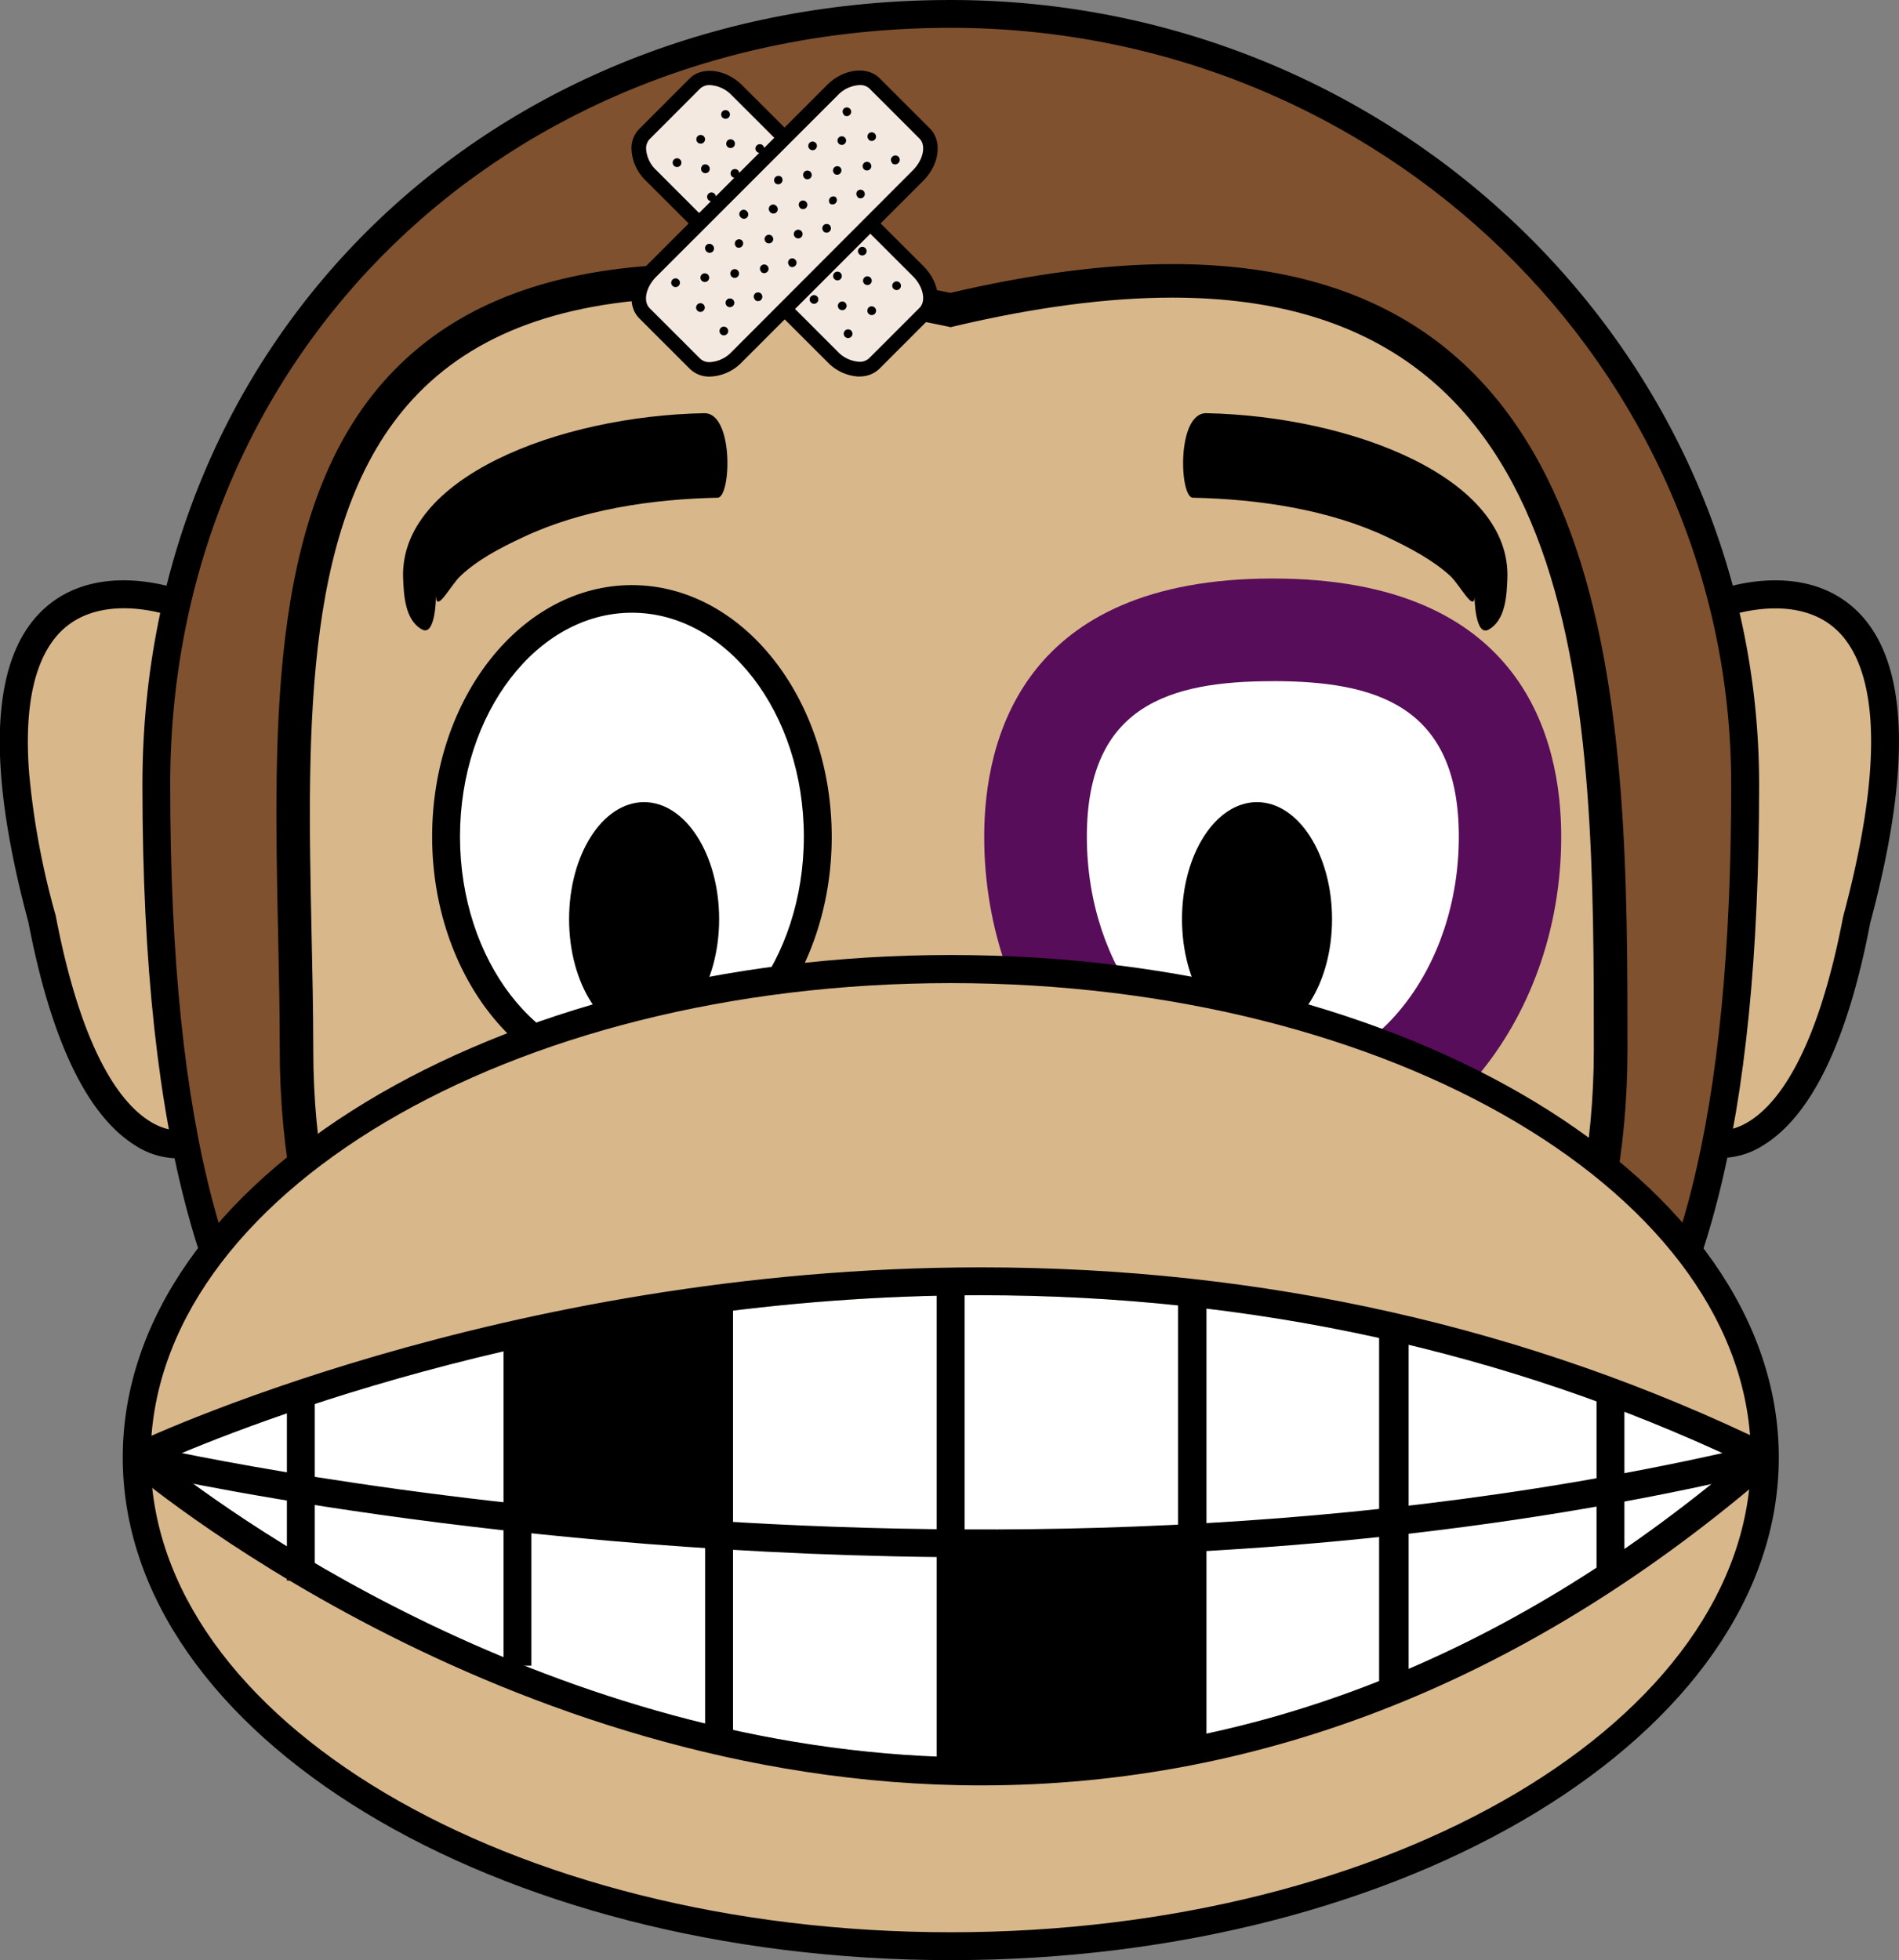 <svg xmlns="http://www.w3.org/2000/svg" viewBox="0 0 357.05 368.5"><rect x="0" y="0" width="357.05" height="368.5" fill="#808080" stroke="none"/><defs><style>.cls-1{fill:#d8b78b;}.cls-2{fill:#7f512e;}.cls-3{fill:#fff;}.cls-4{fill:#570d59;}.cls-5{fill:#f4e9e1;}</style></defs><title>Asset 1</title><g id="Layer_2" data-name="Layer 2"><g id="Layer_1-2" data-name="Layer 1"><path class="cls-1" d="M303.4,179.43c1,7.23,2.44,31.76,10.75,35.76,26.9,12.94,36.34-47.83,39.32-62.47s-1.14-48.83-23.24-40.59a4.54,4.54,0,0,0-1.63,1c-9.63-4.16-20.7-3.09-24.22,8.7-5.22,17.47-3.44,39.94-1,57.62Z"/><path class="cls-1" d="M52.38,121.81C48.87,110,37.8,109,28.15,113.11a4.43,4.43,0,0,0-1.61-1c-22.1-8.24-26.23,26-23.26,40.59s12.43,75.4,39.34,62.46c8.31-4,9.73-28.52,10.74-35.76,2.46-17.67,4.24-40.15-1-57.62Z"/><path class="cls-2" d="M328.11,147.51c0-80-66.86-144.89-149.36-144.89S29.4,61.4,29.4,147.51C29.4,308.3,96.27,292.4,178.75,292.4S328.11,308.31,328.11,147.51Z"/><path d="M218.12,295.45c-6.15,0-12.47-.1-18.91-.21-13.38-.22-27.54-.22-40.9,0-6.44.1-12.76.21-18.92.21-63.8,0-112.61-10.89-112.61-147.94C26.78,63.42,92.12,0,178.75,0c83.8,0,152,66.17,152,147.51,0,63.38-10.16,103.05-32,124.85-19.25,19.22-45.12,23.09-80.62,23.09Zm-39.36-5.67c7,0,13.82.11,20.54.22,6.41.11,12.7.21,18.82.21,34.17,0,58.95-3.6,76.92-21.56,20.78-20.75,30.46-59.24,30.46-121.15,0-78.44-65.83-142.27-146.74-142.27C95.11,5.23,32,66.4,32,147.5,32,280,76.53,290.21,139.4,290.21c6.13,0,12.41-.11,18.82-.21,6.72-.12,13.58-.23,20.54-.23Z"/><path class="cls-1" d="M55.75,197.41c0,74.37,55.31,134.66,123.53,134.66S302.8,271.78,302.8,197.41,302.15,29,178.74,58.28C39,29,55.74,123,55.74,197.41Z"/><path d="M179.28,335.22c-69.85,0-126.68-61.82-126.68-137.81,0-7.13-.15-14.44-.31-21.8-.85-40.29-1.73-82,21.9-106.08,19.87-20.3,53.79-25,104.51-14.47,15.3-3.59,29.34-5.41,41.73-5.41C306,49.65,306,135.06,306,197.41c0,76-56.83,137.81-126.67,137.81Zm-47-279.28c-24.24,0-41.78,5.88-53.63,18C56.91,96.17,57.76,136.48,58.58,175.47c.16,7.41.32,14.77.32,21.94,0,72.52,54,131.52,120.39,131.52s120.38-59,120.38-131.52c0-63,0-141.46-79.23-141.46-12.08,0-25.86,1.81-41,5.39l-.69.17-.68-.15C161,57.77,145.55,56,132.33,56Z"/><path class="cls-3" d="M153.76,157.29c0-24.69-15.64-44.71-34.94-44.71s-34.95,20-34.95,44.71S99.52,202,118.82,202s34.94-20,34.94-44.71Z"/><path d="M118.81,204.61c-20.71,0-37.56-21.23-37.56-47.33S98.1,110,118.81,110s37.57,21.23,37.57,47.32S139.53,204.61,118.81,204.61Zm0-89.42c-17.82,0-32.32,18.89-32.32,42.09s14.5,42.09,32.32,42.09,32.33-18.88,32.33-42.09-14.5-42.09-32.33-42.09Z"/><path class="cls-3" d="M239.29,211.65c-24.58,0-44.59-24.39-44.59-54.36,0-38.88,33.57-38.88,44.6-38.88s44.6,0,44.6,38.88c0,30-20,54.36-44.61,54.36Z"/><path class="cls-4" d="M239.29,128.05c19.31,0,35,4.54,35,29.23S258.59,202,239.29,202s-34.94-20-34.94-44.71,15.65-29.23,34.94-29.23m0-19.3c-47.19,0-54.24,30.41-54.24,48.53,0,35.3,24.33,64,54.24,64s54.25-28.71,54.25-64c0-18.12-7-48.53-54.25-48.53Z"/><path d="M107,172.8c0,12.17,6.32,22,14.1,22s14.11-9.86,14.11-22-6.32-22-14.11-22S107,160.63,107,172.8Z"/><path d="M222.24,172.8c0,12.17,6.32,22,14.1,22s14.11-9.86,14.11-22-6.31-22-14.11-22S222.24,160.63,222.24,172.8Z"/><path class="cls-1" d="M331.83,274c0,50.72-68.53,91.84-153.07,91.84S25.7,324.76,25.7,274,94.24,182.2,178.76,182.2,331.83,223.32,331.83,274Z"/><path d="M178.76,368.5C92.92,368.5,23.08,326.13,23.08,274s69.85-94.46,155.68-94.46S334.45,222,334.45,274,264.61,368.5,178.76,368.5Zm0-183.68c-82.95,0-150.44,40-150.44,89.22s67.49,89.22,150.44,89.22,150.45-40,150.45-89.22S261.72,184.82,178.76,184.82Z"/><path class="cls-3" d="M30.64,274.68c14.48,11.35,76.11,55.73,153.79,55.74h0c50.84,0,98.79-18.75,142.63-55.75-43.8-20.68-91.78-31.16-142.64-31.16-77.11,0-138.31,24.4-153.79,31.17Z"/><path d="M184.45,335.65h0c-90.62,0-159.76-59-160.45-59.63l.57-4.33c.69-.34,69.61-33.43,159.88-33.43,53.06,0,103,11.25,148.54,33.43l.57,4.33c-45.63,39.57-95.8,59.63-149.09,59.63Zm-153.81-61C45.13,286,106.75,330.4,184.43,330.41h0c50.83,0,98.79-18.75,142.62-55.75C283.26,254,235.29,243.5,184.43,243.5c-77.06,0-138.3,24.41-153.79,31.18Z"/><path d="M184.86,292.77c-90.37,0-158.76-15.94-159.78-16.18l1.22-5.1c1.52.37,154.24,35.92,304.88,0l1.22,5.1c-50.89,12.14-102,16.18-147.54,16.18Z"/><rect x="53.94" y="262" width="5.24" height="35.14"/><rect x="94.67" y="251.91" width="5.24" height="61.23"/><rect x="132.58" y="244.77" width="5.24" height="81.01"/><rect x="300.18" y="262" width="5.24" height="35.14"/><rect x="259.3" y="249.47" width="5.55" height="68.66"/><rect x="221.49" y="244.77" width="5.35" height="84.55"/><rect x="176.12" y="240.94" width="5.24" height="92.1"/><path d="M34.18,212.41s-2.46.57-5.91-1.55c-5.36-3.28-12.8-12.63-17.8-38.74a147.28,147.28,0,0,1-5-26.86c-.11-1.43-.18-2.79-.21-4.09-.33-13,3-19.55,6.61-22.86,5.79-5.29,14.26-4.07,18.19-3.11a21.61,21.61,0,0,1,2.15.63L34,110.92c-.63-.23-15.56-5.69-25.67,3.49-8.81,8-10.66,24.25-5.58,48.25q1.09,5.13,2.59,10.72c4.27,22.26,11.05,36.38,20.15,42a14.84,14.84,0,0,0,7.78,2.38,9.22,9.22,0,0,0,2.34-.27l-1.47-5Z"/><path d="M348.68,114.41c-10.09-9.17-25-3.72-25.66-3.49l1.83,4.91c.12,0,12.63-4.56,20.34,2.48.36.33.72.69,1.08,1.09,4.94,5.6,8.58,18.2,1.89,46.55q-.71,3-1.56,6.18c0,.06,0,.12-.05.18-4.89,25.57-12.21,35-17.49,38.39-3.58,2.31-6.14,1.73-6.19,1.71l-1.46,5a8.47,8.47,0,0,0,2.34.28,14.93,14.93,0,0,0,7.78-2.38c9.11-5.59,15.9-19.73,20.12-41.85,8.08-30.08,7.09-49.95-3-59.08Z"/><path d="M82,112.23c.14,2.94,2.81-2.35,4.63-4C89.69,105.33,94,103,98.34,101c11-5.2,24.19-7.17,36.58-7.43,2.56,0,3.1-16-2.53-15.89C105,78.21,74.91,89.86,75.8,108.88c.13,2.68.25,7.67,3.55,9.46,2.48,1.34,2.63-5.77,2.61-6.11Z"/><path d="M277.25,112.23c-.13,2.94-2.8-2.35-4.62-4-3.11-2.86-7.42-5.17-11.75-7.23-10.95-5.2-24.19-7.17-36.59-7.43-2.55,0-3.09-16,2.54-15.89,27.39.57,57.47,12.22,56.58,31.24-.12,2.68-.24,7.67-3.55,9.46C277.39,119.68,277.23,112.57,277.25,112.23Z"/><path d="M113.89,265.37a5.61,5.61,0,0,1,2.59-.73c10.08-.42,10.17-15.61,0-15.71-1.8,0-3.58,0-5.38.06-1.28.17-2.56.35-3.83.54-2,.53-2,.69-.08.5-5.25-1.78-9.47,2.81-10,7.57-.25,2.56.34,5.1.32,7.67,0,4.25-.47,8.64-.81,12.88-.37,4.52,3.87,7.51,7.86,7.85,6.76.57,13.84.91,20.34,3,3.77,1.21,9-1.38,9.66-5.48.85-5-.2-9.69.14-14.69a58.52,58.52,0,0,0,.24-6.88c-.06-1.44-.66-4,0-5.37,2.76-5.83-.69-11-6.78-11.82-4.7-.63-11.46-.3-15,3.22-4.25,4.25-4,11.45-6.85,16.47-2.66,4.64-.07,9.87,4.69,11.54a17.74,17.74,0,0,0,6.84.61c10.09-.45,10.13-16.17,0-15.71a8.14,8.14,0,0,1-2.66-.05q2.34,5.78,4.69,11.54a38.76,38.76,0,0,0,4.62-11.83c1.06-4.91.93.07-1.93,0,1.91,0,3.69-.38,5.59-.12l-6.78-11.83c-2.34,4.94-2.29,9.53-2.05,14.87a65.32,65.32,0,0,1-.45,7.25c-.18,2.79,1,5.87.56,8.57l9.66-5.49c-7.77-2.49-16.42-2.87-24.51-3.55l7.86,7.85c.29-3.64.33-7.3.66-10.94.3-3.25-.5-6.4-.17-9.6L103,265.18c4.35,1.47,8.93-.59,13.47-.54V248.92A23.09,23.09,0,0,0,106,251.8c-8.86,4.91-.94,18.48,7.93,13.57Z"/><path d="M185.67,303.64c5.37,1.39,10.42,1.43,16,1.43,5.88,0,12.94.5,18.26-2.3L208.06,296c-.31,9.58-2.38,20.17-.13,29.59l5.49-9.66c-9.2,2.31-19,.71-28.24,3.11l9.67,5.48c-.57-2,.22-5.24.13-7.4-.15-4.29-1.82-8.29-1.82-12.61q-5.9,3.4-11.82,6.79c1.29.83,2.24,4.46,2.91,5.85,2.15,4.46,9.12,5.18,12.34,1.6,2.72-3,3.62-6.29,5.48-9.78H188.51c.88,1.6.7,4.51.89,6.27.79,7.38,10.38,11.21,14.64,4,2-3.33,2.79-7,4.42-10.47H194.89c.6,1.39-.69,5.71-.74,7.41-.21,6.22,6.75,9.44,11.82,6.78,4-2.12,6-6.36,7.62-10.42,3.67-9.47-11.53-13.52-15.15-4.18-.35.89-1.54,1.63-.4,1l11.82,6.79c.19-5.62.88-10-1.4-15.34s-11.21-5-13.57,0c-1.62,3.42-2.5,7.22-4.42,10.47l14.64,4c-.51-4.82-.65-9.89-3-14.2-2.79-5-10.8-5.17-13.56,0-1.06,2-1.54,4.94-3,6.59l12.34,1.6c-2.21-4.58-4.13-8.66-8.55-11.5-5.08-3.27-11.81,1-11.82,6.79a59.19,59.19,0,0,0,1.83,12.89c.83,3.75-.65,7.46.41,11.29a8,8,0,0,0,9.67,5.49c9.08-2.36,19.06-.8,28.23-3.11a7.94,7.94,0,0,0,5.49-9.66c-.88-3.7,0-7.8,0-11.56,0-4.66.5-9.22.65-13.86.21-6.21-6.76-9.45-11.82-6.78-1.85,1-8,.15-10.33.15-4.08,0-7.83.15-11.77-.86-9.82-2.53-14,12.63-4.18,15.15Z"/><path class="cls-5" d="M172.61,51c2.53,2.52,3.09,6,1.26,7.87l-9.48,9.48c-1.82,1.83-5.35,1.27-7.87-1.25L122.43,33c-2.52-2.52-3.08-6-1.25-7.87l9.47-9.48c1.83-1.83,5.36-1.27,7.88,1.25L172.61,51Z"/><path d="M161.58,70.8a8.76,8.76,0,0,1-6-2.73L121.46,34a8.76,8.76,0,0,1-2.73-6,5.18,5.18,0,0,1,1.48-3.78l9.47-9.48c2.32-2.32,6.85-1.72,9.82,1.25L173.59,50c3.1,3.1,3.65,7.42,1.25,9.82l-9.47,9.48a5.25,5.25,0,0,1-3.79,1.47ZM133.46,16a2.6,2.6,0,0,0-1.84.67l-9.47,9.48a2.56,2.56,0,0,0-.67,1.84A6,6,0,0,0,123.4,32l34.09,34.09a6.09,6.09,0,0,0,4.09,1.92,2.54,2.54,0,0,0,1.84-.67l9.48-9.48c1.26-1.26.69-4-1.26-5.93L137.56,17.89A6.1,6.1,0,0,0,133.46,16Z"/><path d="M126.71,30a.83.83,0,0,0,0,1.16.84.84,0,0,0,1.17,0A.82.82,0,0,0,126.71,30ZM137,22.1a.82.82,0,0,0-1.17-1.16.84.84,0,0,0,0,1.16A.85.85,0,0,0,137,22.1Zm-5.84,3.51a.84.84,0,0,0,0,1.16.82.82,0,1,0,0-1.16Zm.89,5.55a.84.84,0,0,0,0,1.16.83.83,0,0,0,1.16,0A.82.82,0,0,0,132,31.16Zm4.73-4.73a.83.83,0,0,0,0,1.16.82.82,0,1,0,0-1.16Zm-3.59,10a.83.83,0,0,0,0,1.16.82.82,0,1,0,1.17-1.16A.83.83,0,0,0,133.15,36.46Zm9.09-9.08a.8.8,0,0,0,0,1.15.82.82,0,1,0,0-1.15Zm-4.68,4.67a.84.84,0,0,0,0,1.16.82.82,0,1,0,0-1.16Zm.89,5.55a.82.82,0,1,0,1.16,0A.82.82,0,0,0,138.45,37.6Zm4.73-4.73a.82.82,0,1,0,1.16,0A.82.82,0,0,0,143.18,32.87Zm-3.59,10a.82.82,0,0,0,0,1.15.82.82,0,1,0,1.16-1.15A.82.82,0,0,0,139.59,42.9Zm9.08-9.08A.82.82,0,0,0,149.83,35a.82.82,0,0,0-1.16-1.16ZM144,38.49a.82.82,0,1,0,1.16,0A.82.82,0,0,0,144,38.49Zm.89,5.55a.82.82,0,1,0,1.16,0A.82.82,0,0,0,144.89,44Zm4.74-4.73a.82.82,0,1,0,1.15,1.16.82.82,0,0,0,0-1.16A.81.81,0,0,0,149.63,39.31Zm-3.59,10a.79.79,0,0,0,0,1.15.8.8,0,0,0,1.15,0A.81.81,0,1,0,146,49.34Zm9.07-9.08a.81.81,0,0,0,0,1.15.82.82,0,0,0,1.16,0,.81.81,0,0,0,0-1.15A.82.82,0,0,0,155.11,40.26Zm-4.67,4.67a.82.82,0,1,0,1.16,0A.82.82,0,0,0,150.44,44.93Zm.89,5.55a.82.82,0,0,0,0,1.16.83.83,0,0,0,1.16,0,.82.82,0,1,0-1.16-1.16Zm4.73-4.73a.82.82,0,1,0,1.16,0A.82.82,0,0,0,156.06,45.75Zm-3.58,10a.79.79,0,0,0,0,1.15.8.8,0,0,0,1.15,0,.81.81,0,1,0-1.15-1.15Zm9.08-9.08a.79.79,0,0,0,0,1.15.81.81,0,1,0,0-1.15Zm-4.68,4.67a.82.82,0,0,0,0,1.16.83.83,0,0,0,1.16,0,.82.82,0,0,0-1.16-1.16Zm2,10.85a.82.82,0,0,0,0,1.16.84.84,0,0,0,1.16,0,.82.82,0,1,0-1.16-1.16ZM168,53.14a.81.81,0,0,0,0,1.15.82.82,0,0,0,1.16,0,.81.81,0,0,0,0-1.15A.82.82,0,0,0,168,53.14Zm-4.67,4.67A.82.82,0,1,0,164.48,59a.83.83,0,0,0,0-1.16A.82.82,0,0,0,163.32,57.81Zm-5.55-.89a.82.82,0,0,0,0,1.16.84.84,0,0,0,1.16,0,.82.82,0,1,0-1.16-1.16Zm4.73-4.73a.82.82,0,1,0,1.16,0A.82.82,0,0,0,162.5,52.19Z"/><path class="cls-5" d="M156.51,16.91c2.53-2.52,6.05-3.08,7.88-1.25l9.48,9.47c1.82,1.83,1.26,5.36-1.26,7.88L138.53,67.1c-2.52,2.51-6.05,3.07-7.88,1.25l-9.48-9.48c-1.82-1.82-1.27-5.35,1.26-7.88l34.08-34.08Z"/><path d="M133.46,70.8a5.21,5.21,0,0,1-3.78-1.48l-9.48-9.47c-2.36-2.37-1.79-6.78,1.26-9.82l34.09-34.09c3-3,7.5-3.56,9.81-1.25l9.48,9.47c2.36,2.37,1.8,6.77-1.25,9.82L139.51,68.07a8.76,8.76,0,0,1-6,2.73ZM161.58,16a6.1,6.1,0,0,0-4.09,1.93L123.41,52c-2,2-2.53,4.66-1.26,5.94l9.48,9.47a2.53,2.53,0,0,0,1.84.67,6.09,6.09,0,0,0,4.09-1.92L171.65,32c1.94-1.95,2.51-4.66,1.25-5.93l-9.48-9.48A2.57,2.57,0,0,0,161.58,16Z"/><path d="M135.52,62.81a.82.82,0,1,0,0-1.16A.83.83,0,0,0,135.52,62.81ZM127.6,52.57a.82.82,0,1,0,0,1.16A.82.82,0,0,0,127.6,52.57Zm3.52,5.83a.81.81,0,0,0,1.15,0,.82.82,0,0,0,0-1.16.81.81,0,0,0-1.15,0A.82.82,0,0,0,131.12,58.4Zm5.55-.89a.81.81,0,0,0,1.15,0,.82.82,0,1,0-1.15,0Zm-4.73-4.73a.82.82,0,0,0,1.16-1.16.84.84,0,0,0-1.16,0A.82.82,0,0,0,131.94,52.78Zm10,3.59a.82.82,0,0,0,1.16,0,.84.84,0,0,0,0-1.16.82.82,0,0,0-1.16,0A.81.81,0,0,0,142,56.37Zm-9.08-9.08a.81.81,0,0,0,1.15,0,.82.82,0,0,0,0-1.16.82.82,0,1,0-1.15,1.16ZM137.56,52a.81.81,0,0,0,1.15,0,.82.82,0,0,0,0-1.16.81.81,0,0,0-1.15,0A.82.82,0,0,0,137.56,52Zm5.55-.89a.81.81,0,0,0,1.15,0,.79.79,0,0,0,0-1.15.81.81,0,0,0-1.15,0A.8.8,0,0,0,143.11,51.07Zm-4.73-4.73a.82.82,0,0,0,1.16-1.15.82.82,0,0,0-1.16,0A.81.81,0,0,0,138.38,46.34Zm10,3.59a.81.81,0,1,0,1.15-1.15.79.79,0,0,0-1.15,0A.81.81,0,0,0,148.41,49.93Zm-9.08-9.08a.81.81,0,0,0,1.15,0,.82.82,0,0,0,0-1.16.82.82,0,1,0-1.15,1.16ZM144,45.52a.81.81,0,1,0,0-1.15A.8.8,0,0,0,144,45.52Zm5.55-.89a.82.82,0,0,0,1.16-1.15.82.82,0,1,0-1.16,1.15Zm-4.73-4.73A.82.82,0,0,0,146,38.75a.82.82,0,1,0-1.16,1.15Zm10,3.59A.81.81,0,1,0,156,42.34a.81.81,0,0,0-1.15,1.15Zm-9.08-9.08a.81.81,0,0,0,1.15,0,.82.82,0,0,0,0-1.16.82.82,0,0,0-1.15,1.16Zm4.67,4.67a.81.81,0,1,0,0-1.15A.8.8,0,0,0,150.44,39.08Zm5.54-.89a.82.82,0,0,0,1.16,0,.81.81,0,0,0,0-1.15A.82.82,0,0,0,156,38.19Zm-4.73-4.72a.84.84,0,0,0,1.16,0,.82.82,0,0,0-1.16-1.16A.84.84,0,0,0,151.25,33.47Zm10,3.58a.81.81,0,1,0,0-1.15A.8.8,0,0,0,161.29,37.05ZM152.21,28a.81.81,0,1,0,1.15-1.15A.81.81,0,0,0,152.21,28Zm4.67,4.67A.82.82,0,0,0,158,31.48a.83.83,0,0,0-1.15,0A.81.81,0,0,0,156.88,32.64Zm10.84-2a.82.82,0,0,0,1.16,0,.82.82,0,1,0-1.16-1.15A.82.82,0,0,0,167.72,30.61Zm-9.08-9.08a.82.82,0,1,0,1.16-1.16.84.84,0,0,0-1.16,0A.83.83,0,0,0,158.64,21.53Zm4.68,4.67a.8.8,0,0,0,1.15,0,.81.81,0,0,0-1.15-1.15A.79.79,0,0,0,163.32,26.2Zm-.89,5.55a.8.8,0,0,0,1.15,0,.79.79,0,0,0,0-1.15.81.81,0,1,0-1.15,1.15ZM157.7,27a.8.8,0,0,0,1.15,0,.81.81,0,1,0-1.15,0Z"/></g></g></svg>